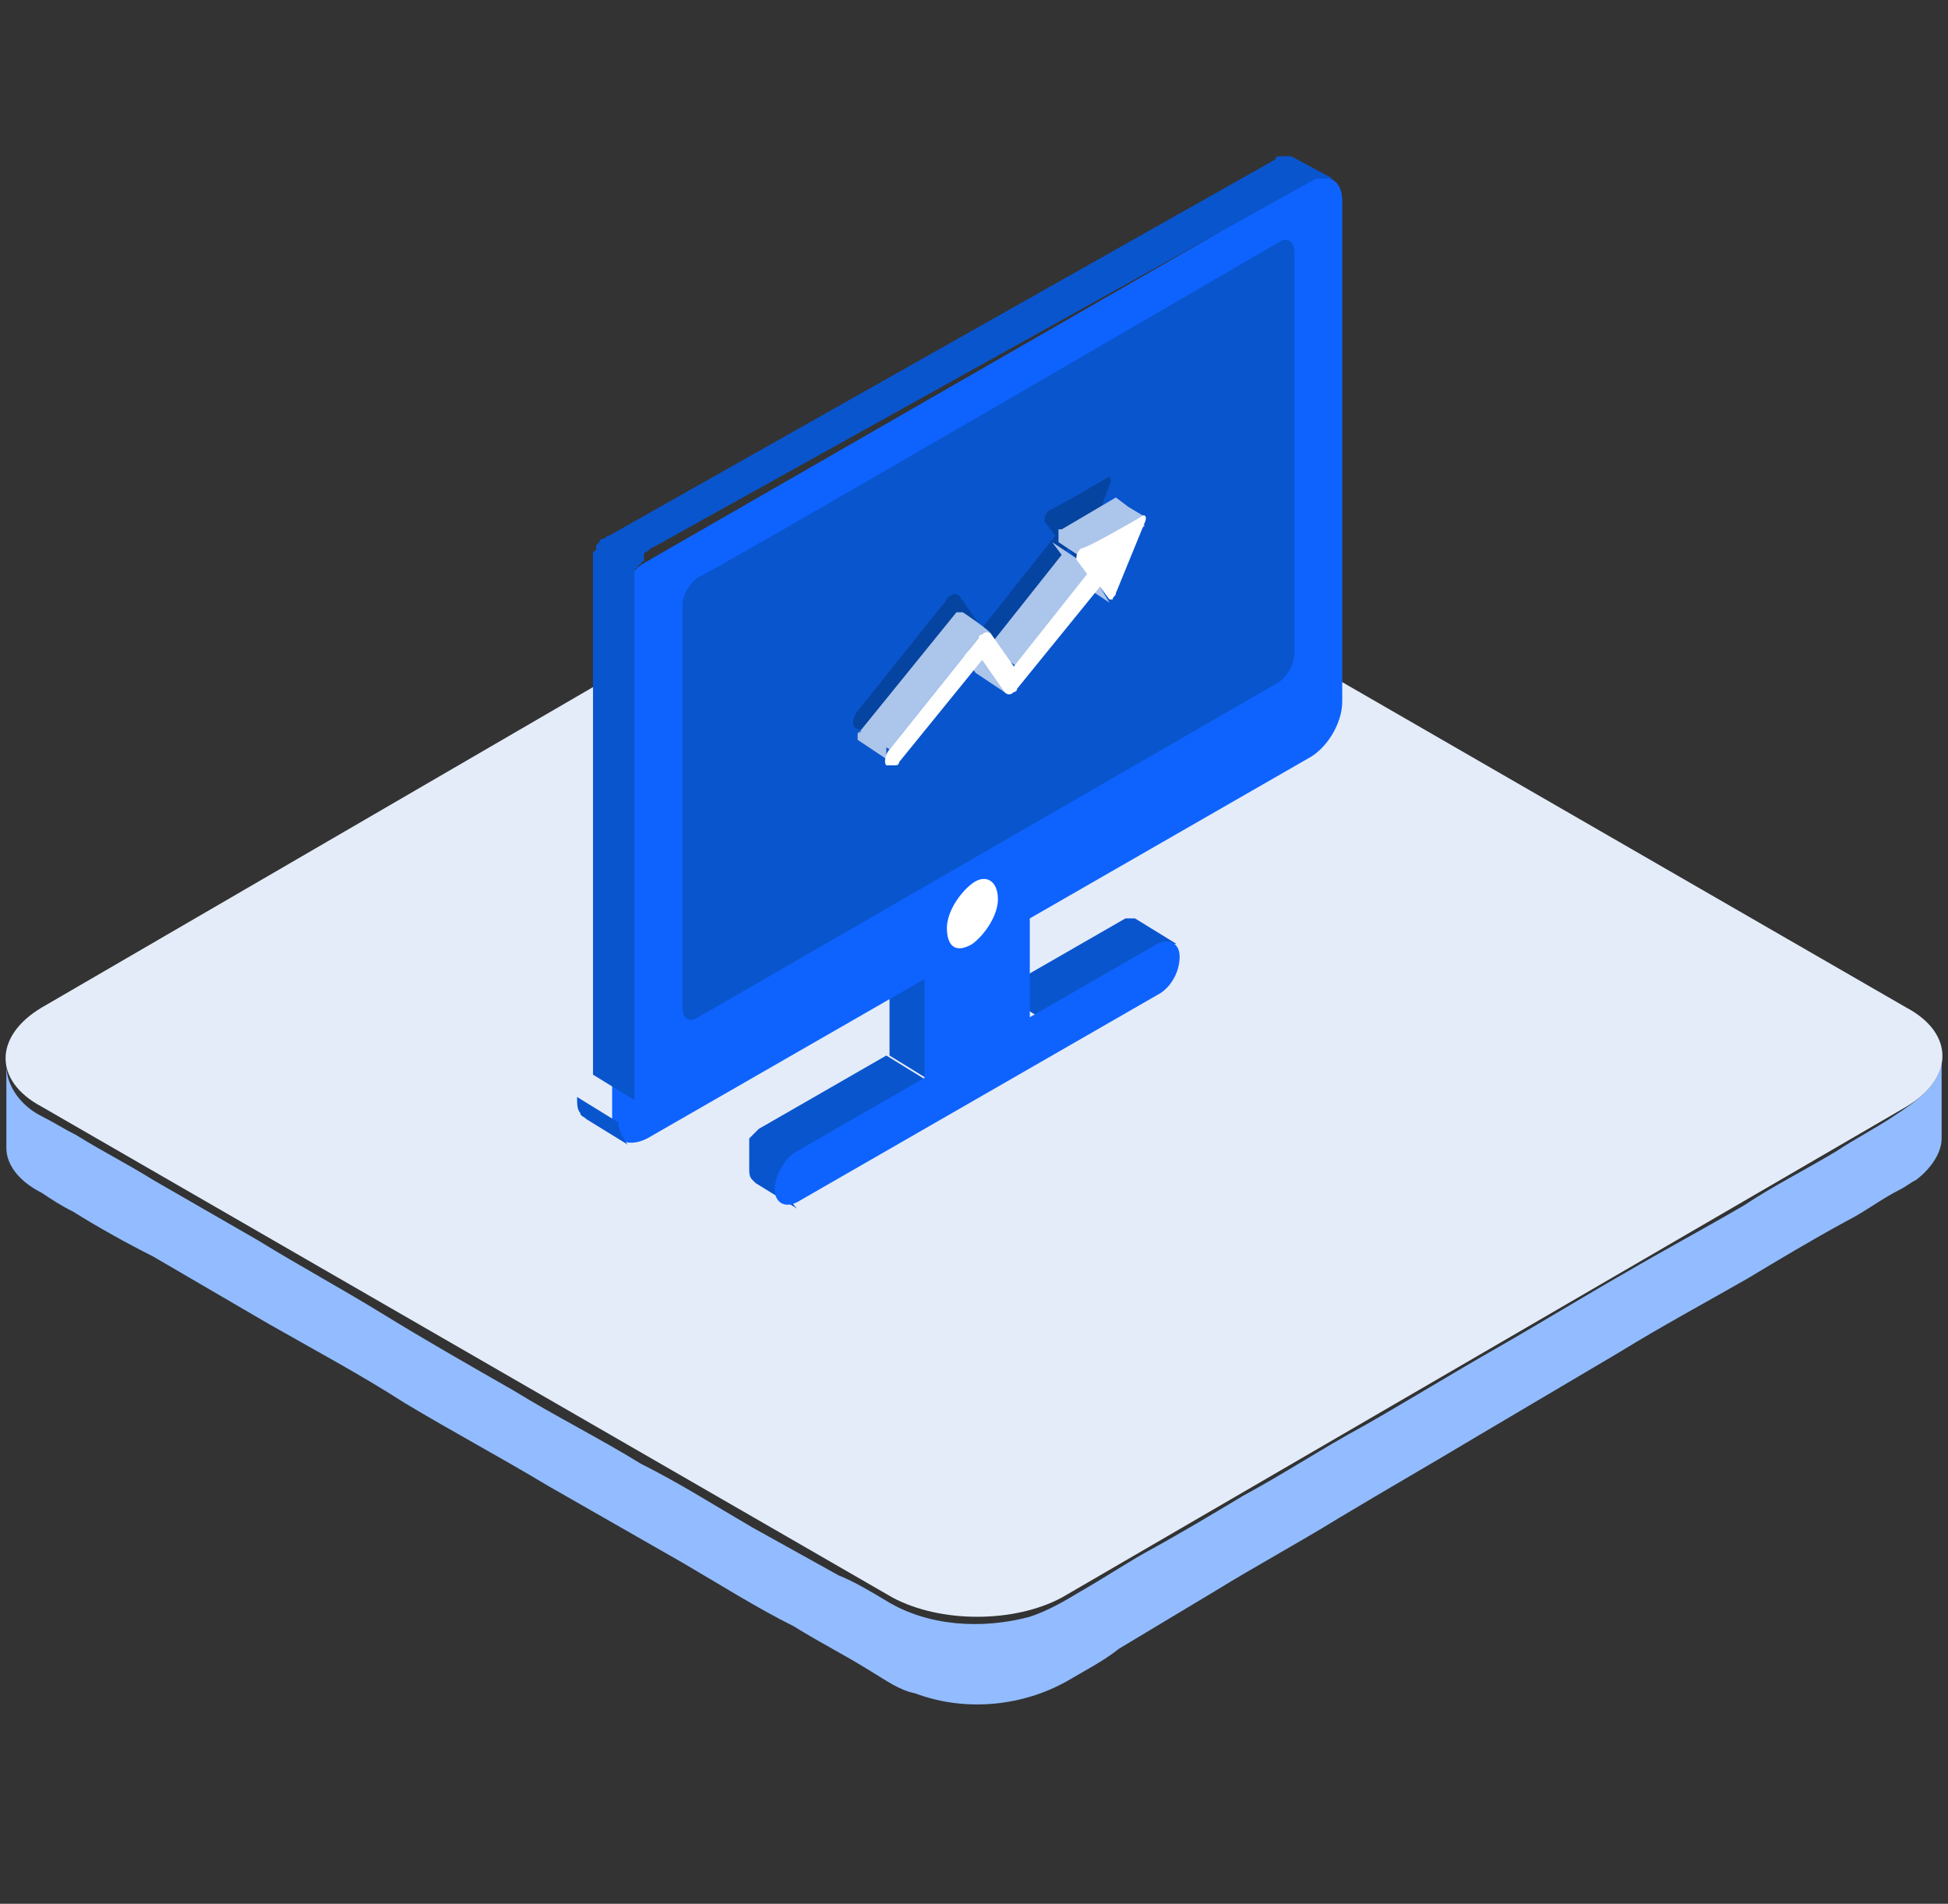 <?xml version="1.0" encoding="utf-8"?>
<!-- Generator: Adobe Illustrator 22.0.1, SVG Export Plug-In . SVG Version: 6.00 Build 0)  -->
<svg version="1.0" id="图层_1" xmlns="http://www.w3.org/2000/svg" xmlns:xlink="http://www.w3.org/1999/xlink" x="0px" y="0px"
	 viewBox="0 0 61.1 59.7" style="enable-background:new 0 0 61.1 59.7;" xml:space="preserve">
<rect x="0" y="0" width="61.1" height="59.7" fill="#333333" stroke="none"/>
<path style="fill:#92BCFF;" d="M60.9,33.3c-0.1,0.8-0.9,1.3-1.5,1.7c-0.6,0.4-1.2,0.7-1.8,1.1c-1,0.6-2,1.1-2.9,1.7
	c-1.2,0.7-2.5,1.4-3.7,2.1c-1.4,0.8-2.7,1.6-4.1,2.4c-1.4,0.8-2.7,1.6-4.1,2.4c-1.3,0.7-2.5,1.5-3.8,2.2c-1,0.6-2,1.2-3.1,1.8
	c-0.7,0.4-1.3,0.8-2,1.2c-0.5,0.3-1,0.6-1.6,0.8c-1.5,0.4-3.2,0.3-4.5-0.5c-0.5-0.3-1-0.6-1.5-0.8c-0.9-0.5-1.8-1-2.7-1.5
	c-1.2-0.7-2.3-1.4-3.5-2c-1.3-0.8-2.7-1.5-4-2.3c-1.4-0.8-2.8-1.6-4.1-2.4c-1.3-0.8-2.6-1.5-3.9-2.3l-3.3-1.9
	c-0.8-0.5-1.6-0.9-2.4-1.4c-0.4-0.2-0.7-0.4-1.1-0.6c-0.6-0.3-1.1-0.9-1.1-1.6c0,0.6,0,1.3,0,1.9c0,0.2,0,0.5,0,0.7
	c0,0.6,0.5,1.1,1.1,1.4c0.3,0.2,0.6,0.4,1,0.6c0.8,0.5,1.7,1,2.5,1.4c1.2,0.7,2.4,1.4,3.6,2.1c1.4,0.8,2.9,1.6,4.3,2.5
	c1.5,0.9,3,1.7,4.5,2.6c1.4,0.8,2.8,1.6,4.2,2.4c1.2,0.7,2.3,1.4,3.5,2c0.8,0.5,1.6,0.9,2.4,1.4c0.5,0.3,0.9,0.6,1.4,0.7
	c1.6,0.6,3.4,0.4,4.8-0.4c0.5-0.3,1.1-0.6,1.6-1c1-0.6,2-1.2,3-1.8c1.3-0.8,2.6-1.5,3.9-2.3c1.5-0.9,2.9-1.7,4.4-2.6l4.4-2.6
	c1.3-0.8,2.6-1.5,4-2.3c1-0.6,2-1.2,3.1-1.8c0.6-0.3,1.1-0.7,1.7-1c0.2-0.1,0.3-0.2,0.5-0.3c0.4-0.3,0.8-0.8,0.8-1.3
	c0-0.3,0-0.6,0-0.8c0-0.6,0-1.1,0-1.7C60.9,33.2,60.9,33.2,60.9,33.3C60.9,33.3,60.9,33.3,60.9,33.3L60.9,33.3z"/>
<path style="fill:#E4ECF9;" d="M59.8,31.6c1.5,0.8,1.5,2.2,0,3.1L33.3,50.1c-1.5,0.8-3.8,0.8-5.3,0L1.3,34.7c-1.5-0.8-1.5-2.2,0-3.1
	l26.5-15.4c1.5-0.8,3.8-0.8,5.3,0L59.8,31.6z"/>
<path style="fill:#0955CE;" d="M36.7,29.6L36.7,29.6c0,0,0.1,0,0.1,0h0c0,0,0.1,0,0.1,0l-1.3-0.8h0c0,0,0,0,0,0c0,0,0,0,0,0
	c0,0,0,0,0,0h0h0c0,0,0,0,0,0h-0.1h0c0,0,0,0-0.1,0c0,0,0,0,0,0c0,0,0,0,0,0c0,0,0,0,0,0c0,0-0.1,0-0.1,0l-4,2.3l1.3,0.8l4-2.3
	c0,0,0.1,0,0.1-0.1c0,0,0,0,0,0C36.6,29.6,36.7,29.6,36.7,29.6L36.7,29.6z M29.2,33.9l-1.3-0.8l0-3.1l1.3,0.8L29.2,33.9z"/>
<path style="fill:#0955CE;" d="M24.5,37.3c0-0.1,0-0.1,0-0.2c0,0,0,0,0,0c0-0.1,0-0.1,0.1-0.2c0-0.1,0.1-0.1,0.1-0.2v0
	c0-0.1,0.1-0.1,0.1-0.2c0,0,0,0,0,0c0,0,0.1-0.1,0.1-0.1l0,0c0,0,0.1-0.1,0.1-0.1c0,0,0,0,0,0c0,0,0.1-0.1,0.1-0.1l4-2.3l-1.3-0.8
	l-4,2.3c0,0-0.1,0.1-0.1,0.1c0,0,0,0,0,0c0,0,0,0-0.1,0.1c0,0,0,0,0,0l0,0c0,0,0,0,0,0c0,0,0,0-0.1,0.1c0,0,0,0,0,0c0,0,0,0,0,0
	c0,0,0,0,0,0c0,0,0,0,0,0.1c0,0,0,0,0,0.1v0c0,0,0,0,0,0.1c0,0,0,0,0,0.1c0,0,0,0,0,0.1c0,0,0,0,0,0.1l0,0.1c0,0,0,0,0,0
	c0,0,0,0,0,0c0,0,0,0,0,0c0,0,0,0.1,0,0.1c0,0,0,0,0,0c0,0,0,0,0,0c0,0,0,0,0,0c0,0,0,0.1,0,0.1c0,0.2,0,0.3,0.1,0.4
	c0,0,0.1,0.1,0.1,0.1l1.3,0.8c-0.1-0.1-0.2-0.2-0.2-0.5C24.5,37.4,24.5,37.4,24.5,37.3C24.5,37.3,24.5,37.3,24.5,37.3L24.5,37.3z"/>
<path style="fill:#0E63FF;" d="M41,5.7c0.6-0.3,1.1-0.1,1.1,0.6l0,15.7c0,0.7-0.5,1.5-1.1,1.8l-8.7,5l0,3.1l4-2.3
	c0.4-0.2,0.7,0,0.7,0.4c0,0.5-0.3,1-0.7,1.2l-11.3,6.5c-0.4,0.2-0.7,0-0.7-0.4s0.3-1,0.7-1.2l4-2.3l0-3.1l-8.7,5
	c-0.6,0.3-1.1,0.1-1.1-0.6l0-15.7c0-0.7,0.5-1.5,1.1-1.8L41,5.7L41,5.7z"/>
<path style="fill:#0955CE;" d="M19.4,35.2l-1.3-0.8c0,0.2,0,0.4,0.1,0.5c0,0.1,0.1,0.1,0.2,0.2l1.3,0.8
	C19.6,35.8,19.4,35.5,19.4,35.2L19.4,35.2z"/>
<path style="fill:#0955CE;" d="M40.5,4.9C40.4,4.9,40.4,4.9,40.5,4.9L40.5,4.9C40.4,4.8,40.4,4.8,40.5,4.9c-0.1,0-0.1,0-0.1,0
	c0,0,0,0,0,0c0,0,0,0,0,0h0c0,0,0,0-0.1,0h-0.1c0,0,0,0,0,0c0,0,0,0,0,0c0,0,0,0,0,0c0,0,0,0,0,0c0,0,0,0-0.1,0c0,0,0,0,0,0
	c0,0,0,0,0,0c0,0-0.1,0-0.1,0.1L19.1,16.8c-0.1,0-0.1,0.1-0.2,0.1c0,0,0,0,0,0c-0.1,0-0.1,0.1-0.1,0.1c0,0,0,0,0,0l0,0
	c0,0,0,0-0.1,0.1l0,0c0,0,0,0,0,0c0,0,0,0,0,0.1c0,0,0,0,0,0c0,0,0,0,0,0c0,0,0,0,0,0c0,0,0,0,0,0c0,0,0,0,0,0c0,0,0,0,0,0
	c0,0,0,0,0,0c0,0,0,0.1-0.1,0.1v0c0,0,0,0,0,0c0,0,0,0,0,0.1c0,0,0,0,0,0s0,0,0,0s0,0,0,0c0,0,0,0,0,0.1c0,0,0,0,0,0v0
	c0,0,0,0.1,0,0.1c0,0,0,0,0,0c0,0,0,0,0,0s0,0,0,0c0,0,0,0,0,0c0,0,0,0,0,0c0,0,0,0,0,0c0,0,0,0,0,0s0,0,0,0.1c0,0,0,0,0,0
	c0,0,0,0,0,0c0,0,0,0.1,0,0.1c0,0,0,0,0,0v0c0,0.1,0,0.1,0,0.2l0,15.7l1.3,0.8l0-15.7c0-0.1,0-0.1,0-0.2c0,0,0,0,0,0
	c0,0,0-0.1,0-0.1c0,0,0,0,0-0.1c0,0,0,0,0-0.1c0,0,0-0.1,0-0.1c0,0,0,0,0,0c0,0,0-0.1,0-0.1c0,0,0,0,0,0l0-0.1c0,0,0,0,0,0
	c0,0,0-0.1,0-0.1c0,0,0,0,0,0c0,0,0-0.1,0.1-0.1c0,0,0,0,0,0c0,0,0-0.1,0.1-0.1c0,0,0,0,0,0c0,0,0-0.1,0.1-0.1c0,0,0,0,0,0
	c0,0,0,0,0-0.1c0,0,0,0,0-0.1c0,0,0,0,0,0c0,0,0-0.1,0.1-0.1l0,0c0,0,0.1-0.1,0.1-0.1c0,0,0,0,0,0l0.2-0.1L41.1,5.7
	c0,0,0.1,0,0.1-0.1c0,0,0,0,0,0c0,0,0.1,0,0.1,0c0,0,0,0,0,0c0,0,0,0,0,0c0,0,0,0,0.1,0h0.1c0,0,0.1,0,0.1,0c0,0,0,0,0,0
	c0,0,0,0,0.1,0c0,0,0,0,0,0c0,0,0,0,0.1,0L40.5,4.9z"/>
<path style="fill:#0955CE;" d="M40.1,7.6c0.3-0.2,0.5,0,0.5,0.3l0,12.6c0,0.3-0.2,0.7-0.5,0.9L21.9,31.9c-0.3,0.2-0.5,0-0.5-0.3
	l0-12.6c0-0.3,0.2-0.7,0.5-0.9C21.9,18.2,40.1,7.6,40.1,7.6z"/>
<path style="fill:#FFFFFF;" d="M30.5,27.7c0.4-0.3,0.8-0.1,0.8,0.5c0,0.5-0.4,1.1-0.8,1.4c-0.5,0.3-0.8,0.1-0.8-0.5
	C29.7,28.6,30.1,28,30.5,27.7z"/>
<path style="fill:#674611;" d="M34.8,18.8l-0.9-0.6l0,0L34.8,18.8L34.8,18.8"/>
<path style="fill:#ACC5EA;" d="M34.5,18.4l-0.9-0.5l0.3,0.4l0.9,0.6L34.5,18.4z"/>
<path style="fill:#0544A0;" d="M34.7,15c0.1-0.1,0.2,0,0.1,0.2L34,17.4c0,0.1-0.1,0.1-0.1,0.2c-0.1,0-0.1,0-0.1,0l-0.3-0.4l-2.6,3.2
	c0,0.1-0.1,0.1-0.1,0.1c-0.1,0.1-0.2,0.1-0.3,0l-0.7-1l-2.6,3.2c0,0.1-0.1,0.1-0.1,0.1c-0.1,0.1-0.2,0.1-0.3,0
	c-0.1-0.1,0-0.4,0.1-0.5l2.8-3.5c0-0.1,0.1-0.1,0.1-0.1c0.1-0.1,0.2-0.1,0.3,0l0.7,1l2.3-2.9l-0.3-0.4c-0.1-0.1,0-0.3,0.1-0.4
	C33,16,34.7,15,34.7,15z"/>
<path style="fill:#ACC5EA;" d="M31,20.3l0.9,0.6l2.3-2.9l-0.3-0.4L33,17l0.3,0.4L31,20.3z"/>
<path style="fill:#ACC5EA;" d="M35.9,16.2l-0.5-0.3L35,15.6c0,0,0,0,0,0h0h0h0h0h0h0h0h0c0,0,0,0,0,0l-1.7,1c0,0,0,0-0.1,0h0l0,0
	c0,0,0,0,0,0s0,0,0,0s0,0,0,0s0,0,0,0v0c0,0,0,0,0,0c0,0,0,0,0,0s0,0,0,0s0,0,0,0s0,0,0,0s0,0,0,0c0,0,0,0,0,0V17c0,0,0,0,0,0
	l0.9,0.6c0,0,0,0,0,0v0v0v0c0,0,0-0.1,0-0.1c0,0,0,0,0,0s0,0,0,0c0,0,0,0,0.1,0l1.7-1C35.8,16.2,35.8,16.2,35.9,16.2L35.9,16.2
	C35.8,16.2,35.8,16.2,35.9,16.2L35.9,16.2C35.9,16.2,35.9,16.2,35.9,16.2L35.9,16.2z M31.5,21.7l-0.7-1l-0.9-0.6l0.7,1l0,0
	L31.5,21.7C31.6,21.7,31.5,21.7,31.5,21.7z"/>
<path style="fill:#ACC5EA;" d="M30.2,19.2C30.2,19.2,30.2,19.2,30.2,19.2C30.1,19.2,30.1,19.2,30.2,19.2L30.2,19.2L30.2,19.2l-0.1,0
	h0c0,0,0,0,0,0c0,0,0,0,0,0h0h0c0,0,0,0,0,0l-0.1,0l0,0l0,0c0,0,0,0,0,0c0,0,0,0,0,0L27,22.9l0.9,0.6l2.8-3.5l0.1-0.1l0,0
	c0,0,0,0,0.1,0c0,0,0,0,0.1,0h0c0,0,0,0,0,0h0.1c0,0,0,0,0,0C31.1,19.8,30.2,19.2,30.2,19.2z"/>
<path style="fill:#ACC5EA;" d="M27,22.9C27,22.9,27,22.9,27,22.9L27,22.9C27,23,26.9,23,27,22.9C26.9,23,26.9,23,27,22.9
	C26.9,23,26.9,23,27,22.9C26.9,23,26.9,23,26.9,23c0,0,0,0,0,0c0,0,0,0,0,0c0,0,0,0,0,0s0,0,0,0v0c0,0,0,0,0,0v0c0,0,0,0.1,0,0.1v0
	c0,0,0,0.1,0,0.1c0,0,0,0,0,0l0.9,0.6c0,0,0,0,0,0c0,0,0-0.1,0-0.1v0c0,0,0-0.1,0-0.1c0,0,0,0,0,0v0c0,0,0,0,0-0.1s0,0,0-0.1
	c0,0,0,0,0-0.1l0-0.1L27,22.9L27,22.9C27,22.9,27,22.9,27,22.9L27,22.9z"/>
<path style="fill:#FFFFFF;" d="M35.8,16.2c0.1-0.1,0.2,0,0.1,0.2l-0.9,2.2c0,0.1-0.1,0.1-0.1,0.2c-0.1,0-0.1,0-0.1,0l-0.3-0.4
	l-2.6,3.2c0,0.1-0.1,0.1-0.1,0.1c-0.1,0.1-0.2,0.1-0.3,0l-0.7-1l-2.6,3.2c0,0.1-0.1,0.1-0.1,0.1C28,24,27.9,24,27.8,24
	c-0.1-0.1,0-0.4,0.1-0.5l2.8-3.5c0-0.1,0.1-0.1,0.1-0.1c0.1-0.1,0.2-0.1,0.3,0l0.7,1l2.3-2.9l-0.3-0.4c-0.1-0.1,0-0.3,0.1-0.4
	C34.1,17.2,35.8,16.2,35.8,16.2z"/>
</svg>
